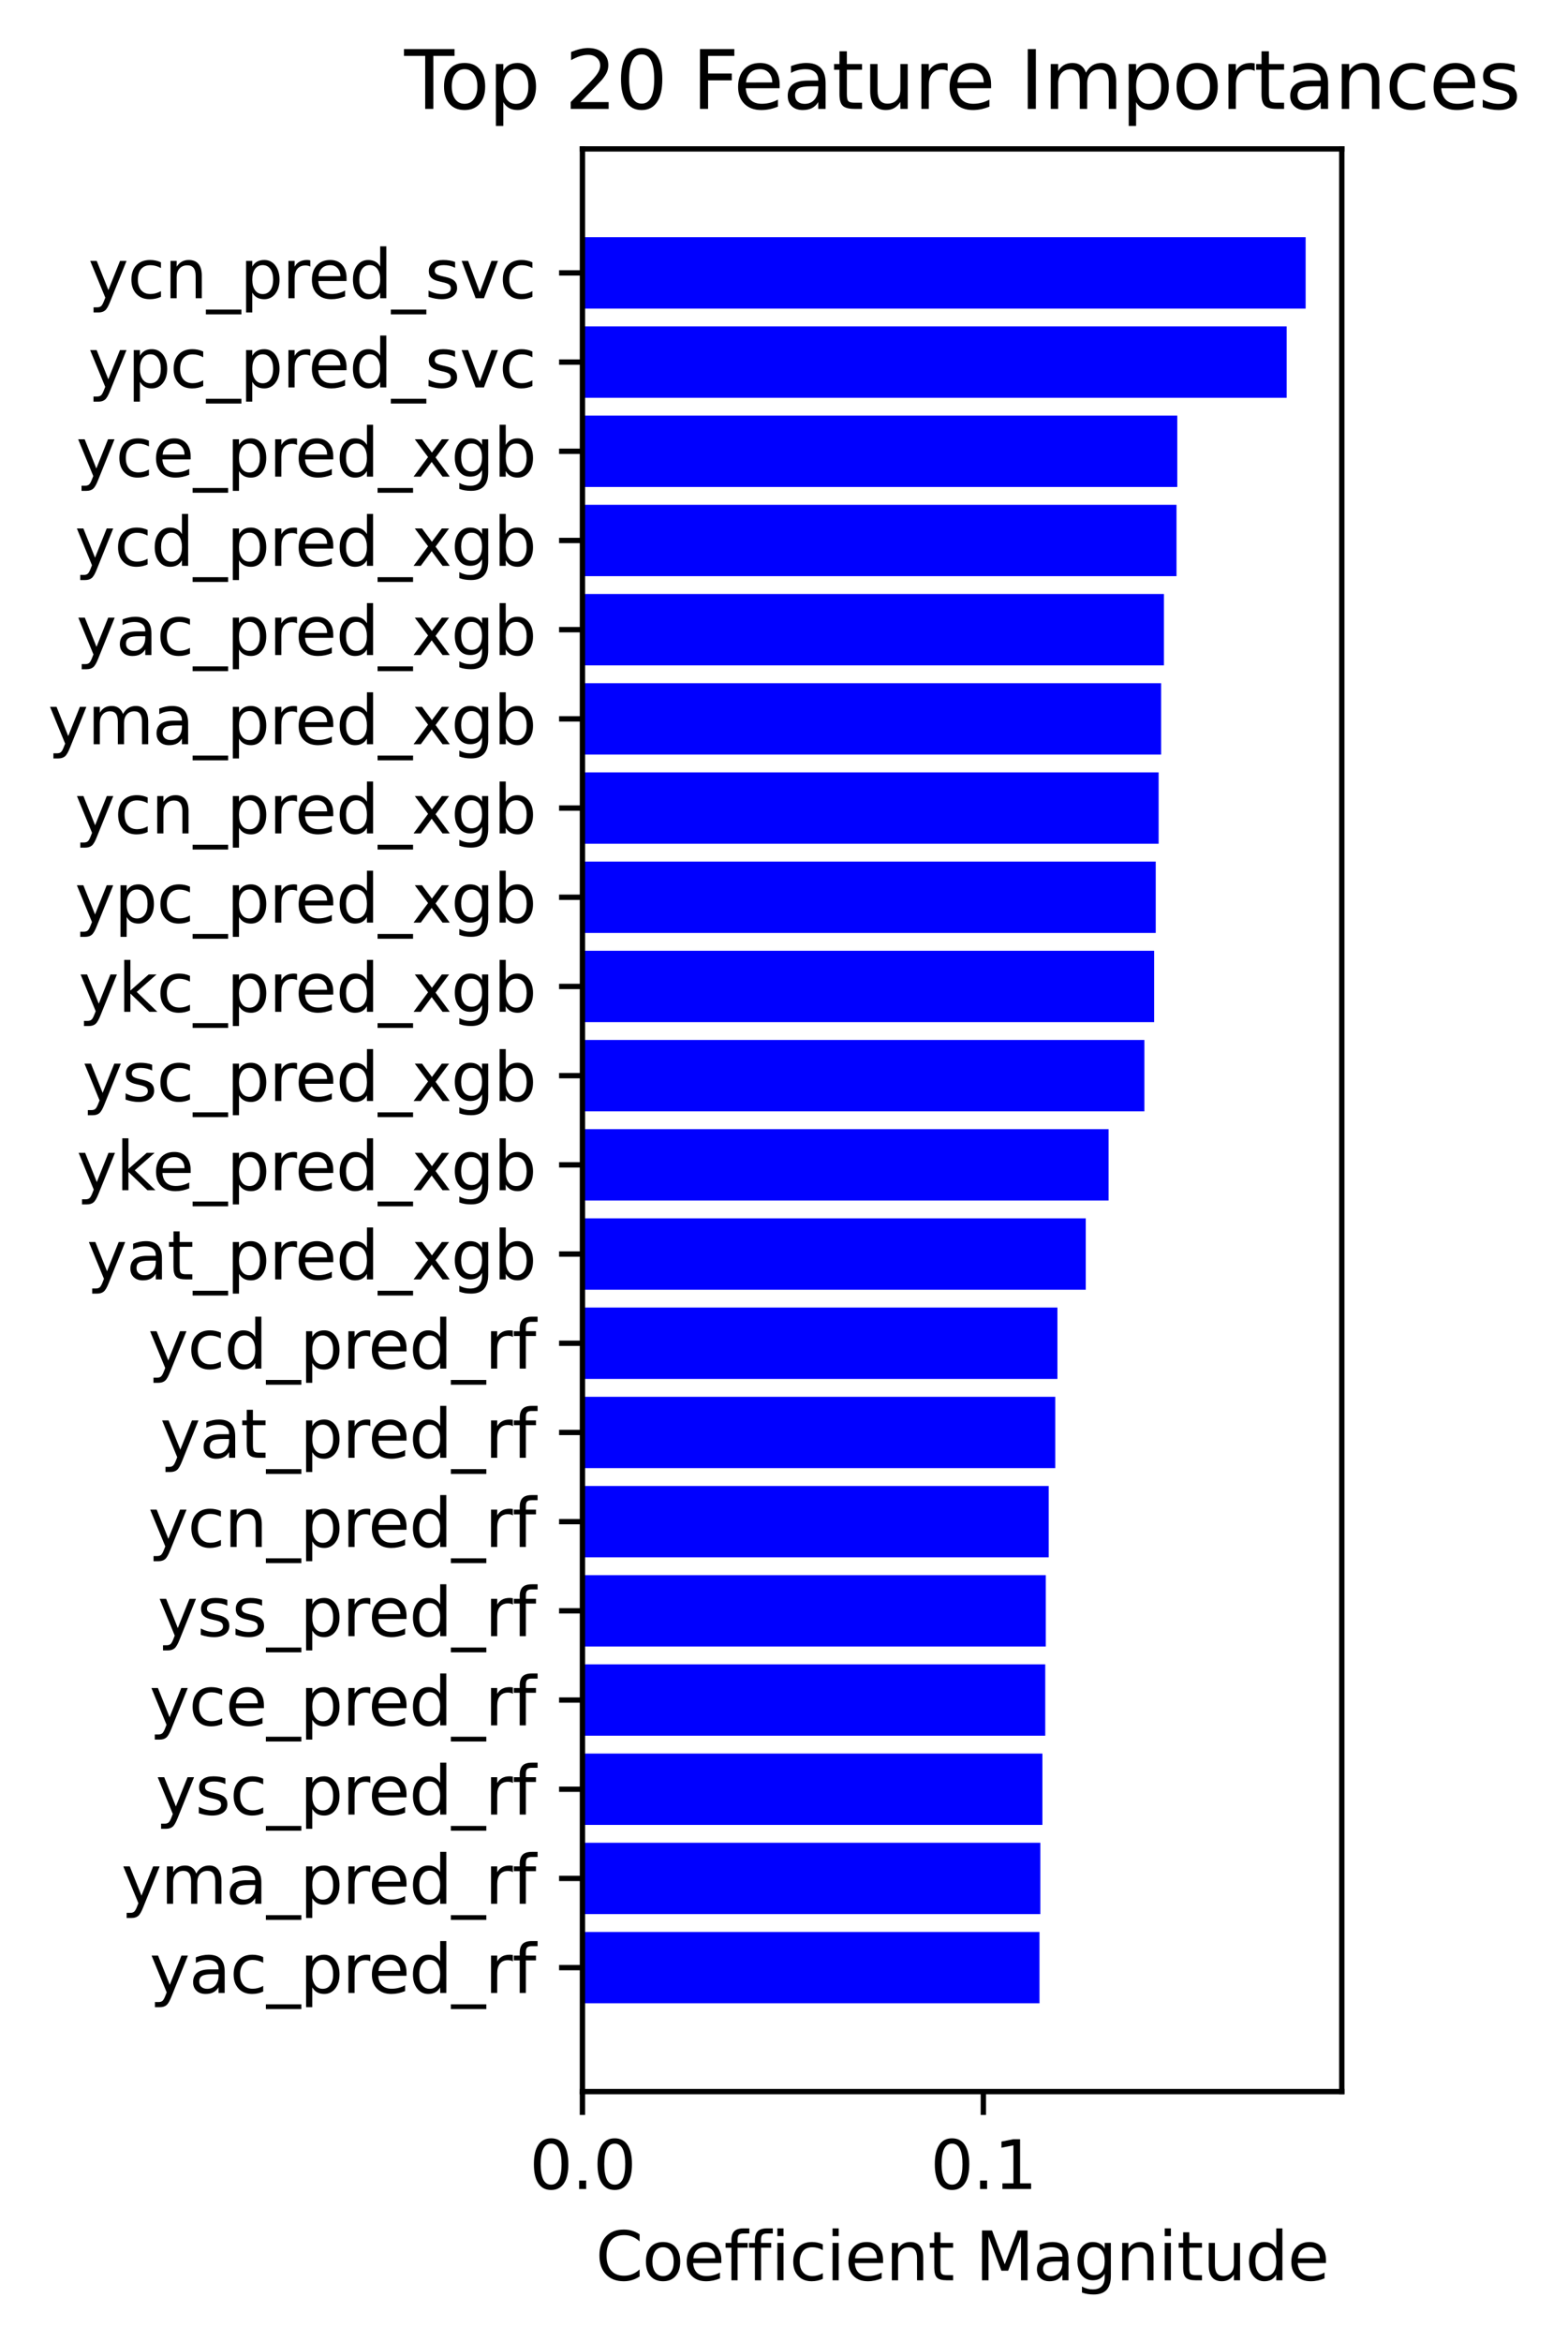 <?xml version="1.0" encoding="utf-8" standalone="no"?>
<!DOCTYPE svg PUBLIC "-//W3C//DTD SVG 1.1//EN"
  "http://www.w3.org/Graphics/SVG/1.1/DTD/svg11.dtd">
<svg xmlns:xlink="http://www.w3.org/1999/xlink" width="235.132pt" height="351.034pt" viewBox="0 0 235.132 351.034" xmlns="http://www.w3.org/2000/svg" version="1.1">
 <defs>
  <style type="text/css">*{stroke-linejoin: round; stroke-linecap: butt}</style>
 </defs>
 <g id="figure_1">
  <g id="patch_1">
   <path d="M 0 351.034 
L 235.132 351.034 
L 235.132 0 
L 0 0 
z
" style="fill: #ffffff"/>
  </g>
  <g id="axes_1">
   <g id="patch_2">
    <path d="M 87.339 313.478 
L 201.209 313.478 
L 201.209 22.318 
L 87.339 22.318 
z
" style="fill: #ffffff"/>
   </g>
   <g id="patch_3">
    <path d="M 87.339 35.553 
L 195.787 35.553 
L 195.787 46.247 
L 87.339 46.247 
z
" clip-path="url(#p508e7818ae)" style="fill: #0000ff"/>
   </g>
   <g id="patch_4">
    <path d="M 87.339 48.921 
L 192.946 48.921 
L 192.946 59.615 
L 87.339 59.615 
z
" clip-path="url(#p508e7818ae)" style="fill: #0000ff"/>
   </g>
   <g id="patch_5">
    <path d="M 87.339 62.289 
L 176.543 62.289 
L 176.543 72.984 
L 87.339 72.984 
z
" clip-path="url(#p508e7818ae)" style="fill: #0000ff"/>
   </g>
   <g id="patch_6">
    <path d="M 87.339 75.657 
L 176.423 75.657 
L 176.423 86.352 
L 87.339 86.352 
z
" clip-path="url(#p508e7818ae)" style="fill: #0000ff"/>
   </g>
   <g id="patch_7">
    <path d="M 87.339 89.026 
L 174.537 89.026 
L 174.537 99.72 
L 87.339 99.72 
z
" clip-path="url(#p508e7818ae)" style="fill: #0000ff"/>
   </g>
   <g id="patch_8">
    <path d="M 87.339 102.394 
L 174.12 102.394 
L 174.12 113.088 
L 87.339 113.088 
z
" clip-path="url(#p508e7818ae)" style="fill: #0000ff"/>
   </g>
   <g id="patch_9">
    <path d="M 87.339 115.762 
L 173.744 115.762 
L 173.744 126.457 
L 87.339 126.457 
z
" clip-path="url(#p508e7818ae)" style="fill: #0000ff"/>
   </g>
   <g id="patch_10">
    <path d="M 87.339 129.13 
L 173.309 129.13 
L 173.309 139.825 
L 87.339 139.825 
z
" clip-path="url(#p508e7818ae)" style="fill: #0000ff"/>
   </g>
   <g id="patch_11">
    <path d="M 87.339 142.498 
L 173.071 142.498 
L 173.071 153.193 
L 87.339 153.193 
z
" clip-path="url(#p508e7818ae)" style="fill: #0000ff"/>
   </g>
   <g id="patch_12">
    <path d="M 87.339 155.867 
L 171.609 155.867 
L 171.609 166.561 
L 87.339 166.561 
z
" clip-path="url(#p508e7818ae)" style="fill: #0000ff"/>
   </g>
   <g id="patch_13">
    <path d="M 87.339 169.235 
L 166.24 169.235 
L 166.24 179.93 
L 87.339 179.93 
z
" clip-path="url(#p508e7818ae)" style="fill: #0000ff"/>
   </g>
   <g id="patch_14">
    <path d="M 87.339 182.603 
L 162.816 182.603 
L 162.816 193.298 
L 87.339 193.298 
z
" clip-path="url(#p508e7818ae)" style="fill: #0000ff"/>
   </g>
   <g id="patch_15">
    <path d="M 87.339 195.971 
L 158.568 195.971 
L 158.568 206.666 
L 87.339 206.666 
z
" clip-path="url(#p508e7818ae)" style="fill: #0000ff"/>
   </g>
   <g id="patch_16">
    <path d="M 87.339 209.34 
L 158.244 209.34 
L 158.244 220.034 
L 87.339 220.034 
z
" clip-path="url(#p508e7818ae)" style="fill: #0000ff"/>
   </g>
   <g id="patch_17">
    <path d="M 87.339 222.708 
L 157.261 222.708 
L 157.261 233.402 
L 87.339 233.402 
z
" clip-path="url(#p508e7818ae)" style="fill: #0000ff"/>
   </g>
   <g id="patch_18">
    <path d="M 87.339 236.076 
L 156.823 236.076 
L 156.823 246.771 
L 87.339 246.771 
z
" clip-path="url(#p508e7818ae)" style="fill: #0000ff"/>
   </g>
   <g id="patch_19">
    <path d="M 87.339 249.444 
L 156.742 249.444 
L 156.742 260.139 
L 87.339 260.139 
z
" clip-path="url(#p508e7818ae)" style="fill: #0000ff"/>
   </g>
   <g id="patch_20">
    <path d="M 87.339 262.813 
L 156.315 262.813 
L 156.315 273.507 
L 87.339 273.507 
z
" clip-path="url(#p508e7818ae)" style="fill: #0000ff"/>
   </g>
   <g id="patch_21">
    <path d="M 87.339 276.181 
L 156.005 276.181 
L 156.005 286.875 
L 87.339 286.875 
z
" clip-path="url(#p508e7818ae)" style="fill: #0000ff"/>
   </g>
   <g id="patch_22">
    <path d="M 87.339 289.549 
L 155.88 289.549 
L 155.88 300.244 
L 87.339 300.244 
z
" clip-path="url(#p508e7818ae)" style="fill: #0000ff"/>
   </g>
   <g id="matplotlib.axis_1">
    <g id="xtick_1">
     <g id="line2d_1">
      <defs>
       <path id="madaf66a39c" d="M 0 0 
L 0 3.5 
" style="stroke: #000000; stroke-width: 0.8"/>
      </defs>
      <g>
       <use xlink:href="#madaf66a39c" x="87.339" y="313.478" style="stroke: #000000; stroke-width: 0.8"/>
      </g>
     </g>
     <g id="text_1">
      <!-- 0.0 -->
      <g transform="translate(79.388 328.077) scale(0.1 -0.1)">
       <defs>
        <path id="DejaVuSans-30" d="M 2034 4250 
Q 1547 4250 1301 3770 
Q 1056 3291 1056 2328 
Q 1056 1369 1301 889 
Q 1547 409 2034 409 
Q 2525 409 2770 889 
Q 3016 1369 3016 2328 
Q 3016 3291 2770 3770 
Q 2525 4250 2034 4250 
z
M 2034 4750 
Q 2819 4750 3233 4129 
Q 3647 3509 3647 2328 
Q 3647 1150 3233 529 
Q 2819 -91 2034 -91 
Q 1250 -91 836 529 
Q 422 1150 422 2328 
Q 422 3509 836 4129 
Q 1250 4750 2034 4750 
z
" transform="scale(0.016)"/>
        <path id="DejaVuSans-2e" d="M 684 794 
L 1344 794 
L 1344 0 
L 684 0 
L 684 794 
z
" transform="scale(0.016)"/>
       </defs>
       <use xlink:href="#DejaVuSans-30"/>
       <use xlink:href="#DejaVuSans-2e" x="63.623"/>
       <use xlink:href="#DejaVuSans-30" x="95.41"/>
      </g>
     </g>
    </g>
    <g id="xtick_2">
     <g id="line2d_2">
      <g>
       <use xlink:href="#madaf66a39c" x="147.46" y="313.478" style="stroke: #000000; stroke-width: 0.8"/>
      </g>
     </g>
     <g id="text_2">
      <!-- 0.1 -->
      <g transform="translate(139.508 328.077) scale(0.1 -0.1)">
       <defs>
        <path id="DejaVuSans-31" d="M 794 531 
L 1825 531 
L 1825 4091 
L 703 3866 
L 703 4441 
L 1819 4666 
L 2450 4666 
L 2450 531 
L 3481 531 
L 3481 0 
L 794 0 
L 794 531 
z
" transform="scale(0.016)"/>
       </defs>
       <use xlink:href="#DejaVuSans-30"/>
       <use xlink:href="#DejaVuSans-2e" x="63.623"/>
       <use xlink:href="#DejaVuSans-31" x="95.41"/>
      </g>
     </g>
    </g>
    <g id="text_3">
     <!-- Coefficient Magnitude -->
     <g transform="translate(89.315 341.755) scale(0.1 -0.1)">
      <defs>
       <path id="DejaVuSans-43" d="M 4122 4306 
L 4122 3641 
Q 3803 3938 3442 4084 
Q 3081 4231 2675 4231 
Q 1875 4231 1450 3742 
Q 1025 3253 1025 2328 
Q 1025 1406 1450 917 
Q 1875 428 2675 428 
Q 3081 428 3442 575 
Q 3803 722 4122 1019 
L 4122 359 
Q 3791 134 3420 21 
Q 3050 -91 2638 -91 
Q 1578 -91 968 557 
Q 359 1206 359 2328 
Q 359 3453 968 4101 
Q 1578 4750 2638 4750 
Q 3056 4750 3426 4639 
Q 3797 4528 4122 4306 
z
" transform="scale(0.016)"/>
       <path id="DejaVuSans-6f" d="M 1959 3097 
Q 1497 3097 1228 2736 
Q 959 2375 959 1747 
Q 959 1119 1226 758 
Q 1494 397 1959 397 
Q 2419 397 2687 759 
Q 2956 1122 2956 1747 
Q 2956 2369 2687 2733 
Q 2419 3097 1959 3097 
z
M 1959 3584 
Q 2709 3584 3137 3096 
Q 3566 2609 3566 1747 
Q 3566 888 3137 398 
Q 2709 -91 1959 -91 
Q 1206 -91 779 398 
Q 353 888 353 1747 
Q 353 2609 779 3096 
Q 1206 3584 1959 3584 
z
" transform="scale(0.016)"/>
       <path id="DejaVuSans-65" d="M 3597 1894 
L 3597 1613 
L 953 1613 
Q 991 1019 1311 708 
Q 1631 397 2203 397 
Q 2534 397 2845 478 
Q 3156 559 3463 722 
L 3463 178 
Q 3153 47 2828 -22 
Q 2503 -91 2169 -91 
Q 1331 -91 842 396 
Q 353 884 353 1716 
Q 353 2575 817 3079 
Q 1281 3584 2069 3584 
Q 2775 3584 3186 3129 
Q 3597 2675 3597 1894 
z
M 3022 2063 
Q 3016 2534 2758 2815 
Q 2500 3097 2075 3097 
Q 1594 3097 1305 2825 
Q 1016 2553 972 2059 
L 3022 2063 
z
" transform="scale(0.016)"/>
       <path id="DejaVuSans-66" d="M 2375 4863 
L 2375 4384 
L 1825 4384 
Q 1516 4384 1395 4259 
Q 1275 4134 1275 3809 
L 1275 3500 
L 2222 3500 
L 2222 3053 
L 1275 3053 
L 1275 0 
L 697 0 
L 697 3053 
L 147 3053 
L 147 3500 
L 697 3500 
L 697 3744 
Q 697 4328 969 4595 
Q 1241 4863 1831 4863 
L 2375 4863 
z
" transform="scale(0.016)"/>
       <path id="DejaVuSans-69" d="M 603 3500 
L 1178 3500 
L 1178 0 
L 603 0 
L 603 3500 
z
M 603 4863 
L 1178 4863 
L 1178 4134 
L 603 4134 
L 603 4863 
z
" transform="scale(0.016)"/>
       <path id="DejaVuSans-63" d="M 3122 3366 
L 3122 2828 
Q 2878 2963 2633 3030 
Q 2388 3097 2138 3097 
Q 1578 3097 1268 2742 
Q 959 2388 959 1747 
Q 959 1106 1268 751 
Q 1578 397 2138 397 
Q 2388 397 2633 464 
Q 2878 531 3122 666 
L 3122 134 
Q 2881 22 2623 -34 
Q 2366 -91 2075 -91 
Q 1284 -91 818 406 
Q 353 903 353 1747 
Q 353 2603 823 3093 
Q 1294 3584 2113 3584 
Q 2378 3584 2631 3529 
Q 2884 3475 3122 3366 
z
" transform="scale(0.016)"/>
       <path id="DejaVuSans-6e" d="M 3513 2113 
L 3513 0 
L 2938 0 
L 2938 2094 
Q 2938 2591 2744 2837 
Q 2550 3084 2163 3084 
Q 1697 3084 1428 2787 
Q 1159 2491 1159 1978 
L 1159 0 
L 581 0 
L 581 3500 
L 1159 3500 
L 1159 2956 
Q 1366 3272 1645 3428 
Q 1925 3584 2291 3584 
Q 2894 3584 3203 3211 
Q 3513 2838 3513 2113 
z
" transform="scale(0.016)"/>
       <path id="DejaVuSans-74" d="M 1172 4494 
L 1172 3500 
L 2356 3500 
L 2356 3053 
L 1172 3053 
L 1172 1153 
Q 1172 725 1289 603 
Q 1406 481 1766 481 
L 2356 481 
L 2356 0 
L 1766 0 
Q 1100 0 847 248 
Q 594 497 594 1153 
L 594 3053 
L 172 3053 
L 172 3500 
L 594 3500 
L 594 4494 
L 1172 4494 
z
" transform="scale(0.016)"/>
       <path id="DejaVuSans-20" transform="scale(0.016)"/>
       <path id="DejaVuSans-4d" d="M 628 4666 
L 1569 4666 
L 2759 1491 
L 3956 4666 
L 4897 4666 
L 4897 0 
L 4281 0 
L 4281 4097 
L 3078 897 
L 2444 897 
L 1241 4097 
L 1241 0 
L 628 0 
L 628 4666 
z
" transform="scale(0.016)"/>
       <path id="DejaVuSans-61" d="M 2194 1759 
Q 1497 1759 1228 1600 
Q 959 1441 959 1056 
Q 959 750 1161 570 
Q 1363 391 1709 391 
Q 2188 391 2477 730 
Q 2766 1069 2766 1631 
L 2766 1759 
L 2194 1759 
z
M 3341 1997 
L 3341 0 
L 2766 0 
L 2766 531 
Q 2569 213 2275 61 
Q 1981 -91 1556 -91 
Q 1019 -91 701 211 
Q 384 513 384 1019 
Q 384 1609 779 1909 
Q 1175 2209 1959 2209 
L 2766 2209 
L 2766 2266 
Q 2766 2663 2505 2880 
Q 2244 3097 1772 3097 
Q 1472 3097 1187 3025 
Q 903 2953 641 2809 
L 641 3341 
Q 956 3463 1253 3523 
Q 1550 3584 1831 3584 
Q 2591 3584 2966 3190 
Q 3341 2797 3341 1997 
z
" transform="scale(0.016)"/>
       <path id="DejaVuSans-67" d="M 2906 1791 
Q 2906 2416 2648 2759 
Q 2391 3103 1925 3103 
Q 1463 3103 1205 2759 
Q 947 2416 947 1791 
Q 947 1169 1205 825 
Q 1463 481 1925 481 
Q 2391 481 2648 825 
Q 2906 1169 2906 1791 
z
M 3481 434 
Q 3481 -459 3084 -895 
Q 2688 -1331 1869 -1331 
Q 1566 -1331 1297 -1286 
Q 1028 -1241 775 -1147 
L 775 -588 
Q 1028 -725 1275 -790 
Q 1522 -856 1778 -856 
Q 2344 -856 2625 -561 
Q 2906 -266 2906 331 
L 2906 616 
Q 2728 306 2450 153 
Q 2172 0 1784 0 
Q 1141 0 747 490 
Q 353 981 353 1791 
Q 353 2603 747 3093 
Q 1141 3584 1784 3584 
Q 2172 3584 2450 3431 
Q 2728 3278 2906 2969 
L 2906 3500 
L 3481 3500 
L 3481 434 
z
" transform="scale(0.016)"/>
       <path id="DejaVuSans-75" d="M 544 1381 
L 544 3500 
L 1119 3500 
L 1119 1403 
Q 1119 906 1312 657 
Q 1506 409 1894 409 
Q 2359 409 2629 706 
Q 2900 1003 2900 1516 
L 2900 3500 
L 3475 3500 
L 3475 0 
L 2900 0 
L 2900 538 
Q 2691 219 2414 64 
Q 2138 -91 1772 -91 
Q 1169 -91 856 284 
Q 544 659 544 1381 
z
M 1991 3584 
L 1991 3584 
z
" transform="scale(0.016)"/>
       <path id="DejaVuSans-64" d="M 2906 2969 
L 2906 4863 
L 3481 4863 
L 3481 0 
L 2906 0 
L 2906 525 
Q 2725 213 2448 61 
Q 2172 -91 1784 -91 
Q 1150 -91 751 415 
Q 353 922 353 1747 
Q 353 2572 751 3078 
Q 1150 3584 1784 3584 
Q 2172 3584 2448 3432 
Q 2725 3281 2906 2969 
z
M 947 1747 
Q 947 1113 1208 752 
Q 1469 391 1925 391 
Q 2381 391 2643 752 
Q 2906 1113 2906 1747 
Q 2906 2381 2643 2742 
Q 2381 3103 1925 3103 
Q 1469 3103 1208 2742 
Q 947 2381 947 1747 
z
" transform="scale(0.016)"/>
      </defs>
      <use xlink:href="#DejaVuSans-43"/>
      <use xlink:href="#DejaVuSans-6f" x="69.824"/>
      <use xlink:href="#DejaVuSans-65" x="131.006"/>
      <use xlink:href="#DejaVuSans-66" x="192.529"/>
      <use xlink:href="#DejaVuSans-66" x="227.734"/>
      <use xlink:href="#DejaVuSans-69" x="262.939"/>
      <use xlink:href="#DejaVuSans-63" x="290.723"/>
      <use xlink:href="#DejaVuSans-69" x="345.703"/>
      <use xlink:href="#DejaVuSans-65" x="373.486"/>
      <use xlink:href="#DejaVuSans-6e" x="435.01"/>
      <use xlink:href="#DejaVuSans-74" x="498.389"/>
      <use xlink:href="#DejaVuSans-20" x="537.598"/>
      <use xlink:href="#DejaVuSans-4d" x="569.385"/>
      <use xlink:href="#DejaVuSans-61" x="655.664"/>
      <use xlink:href="#DejaVuSans-67" x="716.943"/>
      <use xlink:href="#DejaVuSans-6e" x="780.42"/>
      <use xlink:href="#DejaVuSans-69" x="843.799"/>
      <use xlink:href="#DejaVuSans-74" x="871.582"/>
      <use xlink:href="#DejaVuSans-75" x="910.791"/>
      <use xlink:href="#DejaVuSans-64" x="974.17"/>
      <use xlink:href="#DejaVuSans-65" x="1037.646"/>
     </g>
    </g>
   </g>
   <g id="matplotlib.axis_2">
    <g id="ytick_1">
     <g id="line2d_3">
      <defs>
       <path id="mdcd14a9258" d="M 0 0 
L -3.5 0 
" style="stroke: #000000; stroke-width: 0.8"/>
      </defs>
      <g>
       <use xlink:href="#mdcd14a9258" x="87.339" y="40.9" style="stroke: #000000; stroke-width: 0.8"/>
      </g>
     </g>
     <g id="text_4">
      <!-- ycn_pred_svc -->
      <g transform="translate(13.222 44.699) scale(0.1 -0.1)">
       <defs>
        <path id="DejaVuSans-79" d="M 2059 -325 
Q 1816 -950 1584 -1140 
Q 1353 -1331 966 -1331 
L 506 -1331 
L 506 -850 
L 844 -850 
Q 1081 -850 1212 -737 
Q 1344 -625 1503 -206 
L 1606 56 
L 191 3500 
L 800 3500 
L 1894 763 
L 2988 3500 
L 3597 3500 
L 2059 -325 
z
" transform="scale(0.016)"/>
        <path id="DejaVuSans-5f" d="M 3263 -1063 
L 3263 -1509 
L -63 -1509 
L -63 -1063 
L 3263 -1063 
z
" transform="scale(0.016)"/>
        <path id="DejaVuSans-70" d="M 1159 525 
L 1159 -1331 
L 581 -1331 
L 581 3500 
L 1159 3500 
L 1159 2969 
Q 1341 3281 1617 3432 
Q 1894 3584 2278 3584 
Q 2916 3584 3314 3078 
Q 3713 2572 3713 1747 
Q 3713 922 3314 415 
Q 2916 -91 2278 -91 
Q 1894 -91 1617 61 
Q 1341 213 1159 525 
z
M 3116 1747 
Q 3116 2381 2855 2742 
Q 2594 3103 2138 3103 
Q 1681 3103 1420 2742 
Q 1159 2381 1159 1747 
Q 1159 1113 1420 752 
Q 1681 391 2138 391 
Q 2594 391 2855 752 
Q 3116 1113 3116 1747 
z
" transform="scale(0.016)"/>
        <path id="DejaVuSans-72" d="M 2631 2963 
Q 2534 3019 2420 3045 
Q 2306 3072 2169 3072 
Q 1681 3072 1420 2755 
Q 1159 2438 1159 1844 
L 1159 0 
L 581 0 
L 581 3500 
L 1159 3500 
L 1159 2956 
Q 1341 3275 1631 3429 
Q 1922 3584 2338 3584 
Q 2397 3584 2469 3576 
Q 2541 3569 2628 3553 
L 2631 2963 
z
" transform="scale(0.016)"/>
        <path id="DejaVuSans-73" d="M 2834 3397 
L 2834 2853 
Q 2591 2978 2328 3040 
Q 2066 3103 1784 3103 
Q 1356 3103 1142 2972 
Q 928 2841 928 2578 
Q 928 2378 1081 2264 
Q 1234 2150 1697 2047 
L 1894 2003 
Q 2506 1872 2764 1633 
Q 3022 1394 3022 966 
Q 3022 478 2636 193 
Q 2250 -91 1575 -91 
Q 1294 -91 989 -36 
Q 684 19 347 128 
L 347 722 
Q 666 556 975 473 
Q 1284 391 1588 391 
Q 1994 391 2212 530 
Q 2431 669 2431 922 
Q 2431 1156 2273 1281 
Q 2116 1406 1581 1522 
L 1381 1569 
Q 847 1681 609 1914 
Q 372 2147 372 2553 
Q 372 3047 722 3315 
Q 1072 3584 1716 3584 
Q 2034 3584 2315 3537 
Q 2597 3491 2834 3397 
z
" transform="scale(0.016)"/>
        <path id="DejaVuSans-76" d="M 191 3500 
L 800 3500 
L 1894 563 
L 2988 3500 
L 3597 3500 
L 2284 0 
L 1503 0 
L 191 3500 
z
" transform="scale(0.016)"/>
       </defs>
       <use xlink:href="#DejaVuSans-79"/>
       <use xlink:href="#DejaVuSans-63" x="59.18"/>
       <use xlink:href="#DejaVuSans-6e" x="114.16"/>
       <use xlink:href="#DejaVuSans-5f" x="177.539"/>
       <use xlink:href="#DejaVuSans-70" x="227.539"/>
       <use xlink:href="#DejaVuSans-72" x="291.016"/>
       <use xlink:href="#DejaVuSans-65" x="329.879"/>
       <use xlink:href="#DejaVuSans-64" x="391.402"/>
       <use xlink:href="#DejaVuSans-5f" x="454.879"/>
       <use xlink:href="#DejaVuSans-73" x="504.879"/>
       <use xlink:href="#DejaVuSans-76" x="556.979"/>
       <use xlink:href="#DejaVuSans-63" x="616.158"/>
      </g>
     </g>
    </g>
    <g id="ytick_2">
     <g id="line2d_4">
      <g>
       <use xlink:href="#mdcd14a9258" x="87.339" y="54.268" style="stroke: #000000; stroke-width: 0.8"/>
      </g>
     </g>
     <g id="text_5">
      <!-- ypc_pred_svc -->
      <g transform="translate(13.211 58.067) scale(0.1 -0.1)">
       <use xlink:href="#DejaVuSans-79"/>
       <use xlink:href="#DejaVuSans-70" x="59.18"/>
       <use xlink:href="#DejaVuSans-63" x="122.656"/>
       <use xlink:href="#DejaVuSans-5f" x="177.637"/>
       <use xlink:href="#DejaVuSans-70" x="227.637"/>
       <use xlink:href="#DejaVuSans-72" x="291.113"/>
       <use xlink:href="#DejaVuSans-65" x="329.977"/>
       <use xlink:href="#DejaVuSans-64" x="391.5"/>
       <use xlink:href="#DejaVuSans-5f" x="454.977"/>
       <use xlink:href="#DejaVuSans-73" x="504.977"/>
       <use xlink:href="#DejaVuSans-76" x="557.076"/>
       <use xlink:href="#DejaVuSans-63" x="616.256"/>
      </g>
     </g>
    </g>
    <g id="ytick_3">
     <g id="line2d_5">
      <g>
       <use xlink:href="#mdcd14a9258" x="87.339" y="67.636" style="stroke: #000000; stroke-width: 0.8"/>
      </g>
     </g>
     <g id="text_6">
      <!-- yce_pred_xgb -->
      <g transform="translate(11.417 71.436) scale(0.1 -0.1)">
       <defs>
        <path id="DejaVuSans-78" d="M 3513 3500 
L 2247 1797 
L 3578 0 
L 2900 0 
L 1881 1375 
L 863 0 
L 184 0 
L 1544 1831 
L 300 3500 
L 978 3500 
L 1906 2253 
L 2834 3500 
L 3513 3500 
z
" transform="scale(0.016)"/>
        <path id="DejaVuSans-62" d="M 3116 1747 
Q 3116 2381 2855 2742 
Q 2594 3103 2138 3103 
Q 1681 3103 1420 2742 
Q 1159 2381 1159 1747 
Q 1159 1113 1420 752 
Q 1681 391 2138 391 
Q 2594 391 2855 752 
Q 3116 1113 3116 1747 
z
M 1159 2969 
Q 1341 3281 1617 3432 
Q 1894 3584 2278 3584 
Q 2916 3584 3314 3078 
Q 3713 2572 3713 1747 
Q 3713 922 3314 415 
Q 2916 -91 2278 -91 
Q 1894 -91 1617 61 
Q 1341 213 1159 525 
L 1159 0 
L 581 0 
L 581 4863 
L 1159 4863 
L 1159 2969 
z
" transform="scale(0.016)"/>
       </defs>
       <use xlink:href="#DejaVuSans-79"/>
       <use xlink:href="#DejaVuSans-63" x="59.18"/>
       <use xlink:href="#DejaVuSans-65" x="114.16"/>
       <use xlink:href="#DejaVuSans-5f" x="175.684"/>
       <use xlink:href="#DejaVuSans-70" x="225.684"/>
       <use xlink:href="#DejaVuSans-72" x="289.16"/>
       <use xlink:href="#DejaVuSans-65" x="328.023"/>
       <use xlink:href="#DejaVuSans-64" x="389.547"/>
       <use xlink:href="#DejaVuSans-5f" x="453.023"/>
       <use xlink:href="#DejaVuSans-78" x="503.023"/>
       <use xlink:href="#DejaVuSans-67" x="562.203"/>
       <use xlink:href="#DejaVuSans-62" x="625.68"/>
      </g>
     </g>
    </g>
    <g id="ytick_4">
     <g id="line2d_6">
      <g>
       <use xlink:href="#mdcd14a9258" x="87.339" y="81.005" style="stroke: #000000; stroke-width: 0.8"/>
      </g>
     </g>
     <g id="text_7">
      <!-- ycd_pred_xgb -->
      <g transform="translate(11.222 84.804) scale(0.1 -0.1)">
       <use xlink:href="#DejaVuSans-79"/>
       <use xlink:href="#DejaVuSans-63" x="59.18"/>
       <use xlink:href="#DejaVuSans-64" x="114.16"/>
       <use xlink:href="#DejaVuSans-5f" x="177.637"/>
       <use xlink:href="#DejaVuSans-70" x="227.637"/>
       <use xlink:href="#DejaVuSans-72" x="291.113"/>
       <use xlink:href="#DejaVuSans-65" x="329.977"/>
       <use xlink:href="#DejaVuSans-64" x="391.5"/>
       <use xlink:href="#DejaVuSans-5f" x="454.977"/>
       <use xlink:href="#DejaVuSans-78" x="504.977"/>
       <use xlink:href="#DejaVuSans-67" x="564.156"/>
       <use xlink:href="#DejaVuSans-62" x="627.633"/>
      </g>
     </g>
    </g>
    <g id="ytick_5">
     <g id="line2d_7">
      <g>
       <use xlink:href="#mdcd14a9258" x="87.339" y="94.373" style="stroke: #000000; stroke-width: 0.8"/>
      </g>
     </g>
     <g id="text_8">
      <!-- yac_pred_xgb -->
      <g transform="translate(11.442 98.172) scale(0.1 -0.1)">
       <use xlink:href="#DejaVuSans-79"/>
       <use xlink:href="#DejaVuSans-61" x="59.18"/>
       <use xlink:href="#DejaVuSans-63" x="120.459"/>
       <use xlink:href="#DejaVuSans-5f" x="175.439"/>
       <use xlink:href="#DejaVuSans-70" x="225.439"/>
       <use xlink:href="#DejaVuSans-72" x="288.916"/>
       <use xlink:href="#DejaVuSans-65" x="327.779"/>
       <use xlink:href="#DejaVuSans-64" x="389.303"/>
       <use xlink:href="#DejaVuSans-5f" x="452.779"/>
       <use xlink:href="#DejaVuSans-78" x="502.779"/>
       <use xlink:href="#DejaVuSans-67" x="561.959"/>
       <use xlink:href="#DejaVuSans-62" x="625.436"/>
      </g>
     </g>
    </g>
    <g id="ytick_6">
     <g id="line2d_8">
      <g>
       <use xlink:href="#mdcd14a9258" x="87.339" y="107.741" style="stroke: #000000; stroke-width: 0.8"/>
      </g>
     </g>
     <g id="text_9">
      <!-- yma_pred_xgb -->
      <g transform="translate(7.2 111.54) scale(0.1 -0.1)">
       <defs>
        <path id="DejaVuSans-6d" d="M 3328 2828 
Q 3544 3216 3844 3400 
Q 4144 3584 4550 3584 
Q 5097 3584 5394 3201 
Q 5691 2819 5691 2113 
L 5691 0 
L 5113 0 
L 5113 2094 
Q 5113 2597 4934 2840 
Q 4756 3084 4391 3084 
Q 3944 3084 3684 2787 
Q 3425 2491 3425 1978 
L 3425 0 
L 2847 0 
L 2847 2094 
Q 2847 2600 2669 2842 
Q 2491 3084 2119 3084 
Q 1678 3084 1418 2786 
Q 1159 2488 1159 1978 
L 1159 0 
L 581 0 
L 581 3500 
L 1159 3500 
L 1159 2956 
Q 1356 3278 1631 3431 
Q 1906 3584 2284 3584 
Q 2666 3584 2933 3390 
Q 3200 3197 3328 2828 
z
" transform="scale(0.016)"/>
       </defs>
       <use xlink:href="#DejaVuSans-79"/>
       <use xlink:href="#DejaVuSans-6d" x="59.18"/>
       <use xlink:href="#DejaVuSans-61" x="156.592"/>
       <use xlink:href="#DejaVuSans-5f" x="217.871"/>
       <use xlink:href="#DejaVuSans-70" x="267.871"/>
       <use xlink:href="#DejaVuSans-72" x="331.348"/>
       <use xlink:href="#DejaVuSans-65" x="370.211"/>
       <use xlink:href="#DejaVuSans-64" x="431.734"/>
       <use xlink:href="#DejaVuSans-5f" x="495.211"/>
       <use xlink:href="#DejaVuSans-78" x="545.211"/>
       <use xlink:href="#DejaVuSans-67" x="604.391"/>
       <use xlink:href="#DejaVuSans-62" x="667.867"/>
      </g>
     </g>
    </g>
    <g id="ytick_7">
     <g id="line2d_9">
      <g>
       <use xlink:href="#mdcd14a9258" x="87.339" y="121.109" style="stroke: #000000; stroke-width: 0.8"/>
      </g>
     </g>
     <g id="text_10">
      <!-- ycn_pred_xgb -->
      <g transform="translate(11.233 124.909) scale(0.1 -0.1)">
       <use xlink:href="#DejaVuSans-79"/>
       <use xlink:href="#DejaVuSans-63" x="59.18"/>
       <use xlink:href="#DejaVuSans-6e" x="114.16"/>
       <use xlink:href="#DejaVuSans-5f" x="177.539"/>
       <use xlink:href="#DejaVuSans-70" x="227.539"/>
       <use xlink:href="#DejaVuSans-72" x="291.016"/>
       <use xlink:href="#DejaVuSans-65" x="329.879"/>
       <use xlink:href="#DejaVuSans-64" x="391.402"/>
       <use xlink:href="#DejaVuSans-5f" x="454.879"/>
       <use xlink:href="#DejaVuSans-78" x="504.879"/>
       <use xlink:href="#DejaVuSans-67" x="564.059"/>
       <use xlink:href="#DejaVuSans-62" x="627.535"/>
      </g>
     </g>
    </g>
    <g id="ytick_8">
     <g id="line2d_10">
      <g>
       <use xlink:href="#mdcd14a9258" x="87.339" y="134.478" style="stroke: #000000; stroke-width: 0.8"/>
      </g>
     </g>
     <g id="text_11">
      <!-- ypc_pred_xgb -->
      <g transform="translate(11.222 138.277) scale(0.1 -0.1)">
       <use xlink:href="#DejaVuSans-79"/>
       <use xlink:href="#DejaVuSans-70" x="59.18"/>
       <use xlink:href="#DejaVuSans-63" x="122.656"/>
       <use xlink:href="#DejaVuSans-5f" x="177.637"/>
       <use xlink:href="#DejaVuSans-70" x="227.637"/>
       <use xlink:href="#DejaVuSans-72" x="291.113"/>
       <use xlink:href="#DejaVuSans-65" x="329.977"/>
       <use xlink:href="#DejaVuSans-64" x="391.5"/>
       <use xlink:href="#DejaVuSans-5f" x="454.977"/>
       <use xlink:href="#DejaVuSans-78" x="504.977"/>
       <use xlink:href="#DejaVuSans-67" x="564.156"/>
       <use xlink:href="#DejaVuSans-62" x="627.633"/>
      </g>
     </g>
    </g>
    <g id="ytick_9">
     <g id="line2d_11">
      <g>
       <use xlink:href="#mdcd14a9258" x="87.339" y="147.846" style="stroke: #000000; stroke-width: 0.8"/>
      </g>
     </g>
     <g id="text_12">
      <!-- ykc_pred_xgb -->
      <g transform="translate(11.78 151.645) scale(0.1 -0.1)">
       <defs>
        <path id="DejaVuSans-6b" d="M 581 4863 
L 1159 4863 
L 1159 1991 
L 2875 3500 
L 3609 3500 
L 1753 1863 
L 3688 0 
L 2938 0 
L 1159 1709 
L 1159 0 
L 581 0 
L 581 4863 
z
" transform="scale(0.016)"/>
       </defs>
       <use xlink:href="#DejaVuSans-79"/>
       <use xlink:href="#DejaVuSans-6b" x="59.18"/>
       <use xlink:href="#DejaVuSans-63" x="117.09"/>
       <use xlink:href="#DejaVuSans-5f" x="172.07"/>
       <use xlink:href="#DejaVuSans-70" x="222.07"/>
       <use xlink:href="#DejaVuSans-72" x="285.547"/>
       <use xlink:href="#DejaVuSans-65" x="324.41"/>
       <use xlink:href="#DejaVuSans-64" x="385.934"/>
       <use xlink:href="#DejaVuSans-5f" x="449.41"/>
       <use xlink:href="#DejaVuSans-78" x="499.41"/>
       <use xlink:href="#DejaVuSans-67" x="558.59"/>
       <use xlink:href="#DejaVuSans-62" x="622.066"/>
      </g>
     </g>
    </g>
    <g id="ytick_10">
     <g id="line2d_12">
      <g>
       <use xlink:href="#mdcd14a9258" x="87.339" y="161.214" style="stroke: #000000; stroke-width: 0.8"/>
      </g>
     </g>
     <g id="text_13">
      <!-- ysc_pred_xgb -->
      <g transform="translate(12.361 165.013) scale(0.1 -0.1)">
       <use xlink:href="#DejaVuSans-79"/>
       <use xlink:href="#DejaVuSans-73" x="59.18"/>
       <use xlink:href="#DejaVuSans-63" x="111.279"/>
       <use xlink:href="#DejaVuSans-5f" x="166.26"/>
       <use xlink:href="#DejaVuSans-70" x="216.26"/>
       <use xlink:href="#DejaVuSans-72" x="279.736"/>
       <use xlink:href="#DejaVuSans-65" x="318.6"/>
       <use xlink:href="#DejaVuSans-64" x="380.123"/>
       <use xlink:href="#DejaVuSans-5f" x="443.6"/>
       <use xlink:href="#DejaVuSans-78" x="493.6"/>
       <use xlink:href="#DejaVuSans-67" x="552.779"/>
       <use xlink:href="#DejaVuSans-62" x="616.256"/>
      </g>
     </g>
    </g>
    <g id="ytick_11">
     <g id="line2d_13">
      <g>
       <use xlink:href="#mdcd14a9258" x="87.339" y="174.582" style="stroke: #000000; stroke-width: 0.8"/>
      </g>
     </g>
     <g id="text_14">
      <!-- yke_pred_xgb -->
      <g transform="translate(11.488 178.381) scale(0.1 -0.1)">
       <use xlink:href="#DejaVuSans-79"/>
       <use xlink:href="#DejaVuSans-6b" x="59.18"/>
       <use xlink:href="#DejaVuSans-65" x="113.465"/>
       <use xlink:href="#DejaVuSans-5f" x="174.988"/>
       <use xlink:href="#DejaVuSans-70" x="224.988"/>
       <use xlink:href="#DejaVuSans-72" x="288.465"/>
       <use xlink:href="#DejaVuSans-65" x="327.328"/>
       <use xlink:href="#DejaVuSans-64" x="388.852"/>
       <use xlink:href="#DejaVuSans-5f" x="452.328"/>
       <use xlink:href="#DejaVuSans-78" x="502.328"/>
       <use xlink:href="#DejaVuSans-67" x="561.508"/>
       <use xlink:href="#DejaVuSans-62" x="624.984"/>
      </g>
     </g>
    </g>
    <g id="ytick_12">
     <g id="line2d_14">
      <g>
       <use xlink:href="#mdcd14a9258" x="87.339" y="187.95" style="stroke: #000000; stroke-width: 0.8"/>
      </g>
     </g>
     <g id="text_15">
      <!-- yat_pred_xgb -->
      <g transform="translate(13.02 191.75) scale(0.1 -0.1)">
       <use xlink:href="#DejaVuSans-79"/>
       <use xlink:href="#DejaVuSans-61" x="59.18"/>
       <use xlink:href="#DejaVuSans-74" x="120.459"/>
       <use xlink:href="#DejaVuSans-5f" x="159.668"/>
       <use xlink:href="#DejaVuSans-70" x="209.668"/>
       <use xlink:href="#DejaVuSans-72" x="273.145"/>
       <use xlink:href="#DejaVuSans-65" x="312.008"/>
       <use xlink:href="#DejaVuSans-64" x="373.531"/>
       <use xlink:href="#DejaVuSans-5f" x="437.008"/>
       <use xlink:href="#DejaVuSans-78" x="487.008"/>
       <use xlink:href="#DejaVuSans-67" x="546.188"/>
       <use xlink:href="#DejaVuSans-62" x="609.664"/>
      </g>
     </g>
    </g>
    <g id="ytick_13">
     <g id="line2d_15">
      <g>
       <use xlink:href="#mdcd14a9258" x="87.339" y="201.319" style="stroke: #000000; stroke-width: 0.8"/>
      </g>
     </g>
     <g id="text_16">
      <!-- ycd_pred_rf -->
      <g transform="translate(22.206 205.118) scale(0.1 -0.1)">
       <use xlink:href="#DejaVuSans-79"/>
       <use xlink:href="#DejaVuSans-63" x="59.18"/>
       <use xlink:href="#DejaVuSans-64" x="114.16"/>
       <use xlink:href="#DejaVuSans-5f" x="177.637"/>
       <use xlink:href="#DejaVuSans-70" x="227.637"/>
       <use xlink:href="#DejaVuSans-72" x="291.113"/>
       <use xlink:href="#DejaVuSans-65" x="329.977"/>
       <use xlink:href="#DejaVuSans-64" x="391.5"/>
       <use xlink:href="#DejaVuSans-5f" x="454.977"/>
       <use xlink:href="#DejaVuSans-72" x="504.977"/>
       <use xlink:href="#DejaVuSans-66" x="546.09"/>
      </g>
     </g>
    </g>
    <g id="ytick_14">
     <g id="line2d_16">
      <g>
       <use xlink:href="#mdcd14a9258" x="87.339" y="214.687" style="stroke: #000000; stroke-width: 0.8"/>
      </g>
     </g>
     <g id="text_17">
      <!-- yat_pred_rf -->
      <g transform="translate(24.005 218.486) scale(0.1 -0.1)">
       <use xlink:href="#DejaVuSans-79"/>
       <use xlink:href="#DejaVuSans-61" x="59.18"/>
       <use xlink:href="#DejaVuSans-74" x="120.459"/>
       <use xlink:href="#DejaVuSans-5f" x="159.668"/>
       <use xlink:href="#DejaVuSans-70" x="209.668"/>
       <use xlink:href="#DejaVuSans-72" x="273.145"/>
       <use xlink:href="#DejaVuSans-65" x="312.008"/>
       <use xlink:href="#DejaVuSans-64" x="373.531"/>
       <use xlink:href="#DejaVuSans-5f" x="437.008"/>
       <use xlink:href="#DejaVuSans-72" x="487.008"/>
       <use xlink:href="#DejaVuSans-66" x="528.121"/>
      </g>
     </g>
    </g>
    <g id="ytick_15">
     <g id="line2d_17">
      <g>
       <use xlink:href="#mdcd14a9258" x="87.339" y="228.055" style="stroke: #000000; stroke-width: 0.8"/>
      </g>
     </g>
     <g id="text_18">
      <!-- ycn_pred_rf -->
      <g transform="translate(22.217 231.854) scale(0.1 -0.1)">
       <use xlink:href="#DejaVuSans-79"/>
       <use xlink:href="#DejaVuSans-63" x="59.18"/>
       <use xlink:href="#DejaVuSans-6e" x="114.16"/>
       <use xlink:href="#DejaVuSans-5f" x="177.539"/>
       <use xlink:href="#DejaVuSans-70" x="227.539"/>
       <use xlink:href="#DejaVuSans-72" x="291.016"/>
       <use xlink:href="#DejaVuSans-65" x="329.879"/>
       <use xlink:href="#DejaVuSans-64" x="391.402"/>
       <use xlink:href="#DejaVuSans-5f" x="454.879"/>
       <use xlink:href="#DejaVuSans-72" x="504.879"/>
       <use xlink:href="#DejaVuSans-66" x="545.992"/>
      </g>
     </g>
    </g>
    <g id="ytick_16">
     <g id="line2d_18">
      <g>
       <use xlink:href="#mdcd14a9258" x="87.339" y="241.423" style="stroke: #000000; stroke-width: 0.8"/>
      </g>
     </g>
     <g id="text_19">
      <!-- yss_pred_rf -->
      <g transform="translate(23.634 245.223) scale(0.1 -0.1)">
       <use xlink:href="#DejaVuSans-79"/>
       <use xlink:href="#DejaVuSans-73" x="59.18"/>
       <use xlink:href="#DejaVuSans-73" x="111.279"/>
       <use xlink:href="#DejaVuSans-5f" x="163.379"/>
       <use xlink:href="#DejaVuSans-70" x="213.379"/>
       <use xlink:href="#DejaVuSans-72" x="276.855"/>
       <use xlink:href="#DejaVuSans-65" x="315.719"/>
       <use xlink:href="#DejaVuSans-64" x="377.242"/>
       <use xlink:href="#DejaVuSans-5f" x="440.719"/>
       <use xlink:href="#DejaVuSans-72" x="490.719"/>
       <use xlink:href="#DejaVuSans-66" x="531.832"/>
      </g>
     </g>
    </g>
    <g id="ytick_17">
     <g id="line2d_19">
      <g>
       <use xlink:href="#mdcd14a9258" x="87.339" y="254.792" style="stroke: #000000; stroke-width: 0.8"/>
      </g>
     </g>
     <g id="text_20">
      <!-- yce_pred_rf -->
      <g transform="translate(22.402 258.591) scale(0.1 -0.1)">
       <use xlink:href="#DejaVuSans-79"/>
       <use xlink:href="#DejaVuSans-63" x="59.18"/>
       <use xlink:href="#DejaVuSans-65" x="114.16"/>
       <use xlink:href="#DejaVuSans-5f" x="175.684"/>
       <use xlink:href="#DejaVuSans-70" x="225.684"/>
       <use xlink:href="#DejaVuSans-72" x="289.16"/>
       <use xlink:href="#DejaVuSans-65" x="328.023"/>
       <use xlink:href="#DejaVuSans-64" x="389.547"/>
       <use xlink:href="#DejaVuSans-5f" x="453.023"/>
       <use xlink:href="#DejaVuSans-72" x="503.023"/>
       <use xlink:href="#DejaVuSans-66" x="544.137"/>
      </g>
     </g>
    </g>
    <g id="ytick_18">
     <g id="line2d_20">
      <g>
       <use xlink:href="#mdcd14a9258" x="87.339" y="268.16" style="stroke: #000000; stroke-width: 0.8"/>
      </g>
     </g>
     <g id="text_21">
      <!-- ysc_pred_rf -->
      <g transform="translate(23.345 271.959) scale(0.1 -0.1)">
       <use xlink:href="#DejaVuSans-79"/>
       <use xlink:href="#DejaVuSans-73" x="59.18"/>
       <use xlink:href="#DejaVuSans-63" x="111.279"/>
       <use xlink:href="#DejaVuSans-5f" x="166.26"/>
       <use xlink:href="#DejaVuSans-70" x="216.26"/>
       <use xlink:href="#DejaVuSans-72" x="279.736"/>
       <use xlink:href="#DejaVuSans-65" x="318.6"/>
       <use xlink:href="#DejaVuSans-64" x="380.123"/>
       <use xlink:href="#DejaVuSans-5f" x="443.6"/>
       <use xlink:href="#DejaVuSans-72" x="493.6"/>
       <use xlink:href="#DejaVuSans-66" x="534.713"/>
      </g>
     </g>
    </g>
    <g id="ytick_19">
     <g id="line2d_21">
      <g>
       <use xlink:href="#mdcd14a9258" x="87.339" y="281.528" style="stroke: #000000; stroke-width: 0.8"/>
      </g>
     </g>
     <g id="text_22">
      <!-- yma_pred_rf -->
      <g transform="translate(18.184 285.327) scale(0.1 -0.1)">
       <use xlink:href="#DejaVuSans-79"/>
       <use xlink:href="#DejaVuSans-6d" x="59.18"/>
       <use xlink:href="#DejaVuSans-61" x="156.592"/>
       <use xlink:href="#DejaVuSans-5f" x="217.871"/>
       <use xlink:href="#DejaVuSans-70" x="267.871"/>
       <use xlink:href="#DejaVuSans-72" x="331.348"/>
       <use xlink:href="#DejaVuSans-65" x="370.211"/>
       <use xlink:href="#DejaVuSans-64" x="431.734"/>
       <use xlink:href="#DejaVuSans-5f" x="495.211"/>
       <use xlink:href="#DejaVuSans-72" x="545.211"/>
       <use xlink:href="#DejaVuSans-66" x="586.324"/>
      </g>
     </g>
    </g>
    <g id="ytick_20">
     <g id="line2d_22">
      <g>
       <use xlink:href="#mdcd14a9258" x="87.339" y="294.896" style="stroke: #000000; stroke-width: 0.8"/>
      </g>
     </g>
     <g id="text_23">
      <!-- yac_pred_rf -->
      <g transform="translate(22.427 298.696) scale(0.1 -0.1)">
       <use xlink:href="#DejaVuSans-79"/>
       <use xlink:href="#DejaVuSans-61" x="59.18"/>
       <use xlink:href="#DejaVuSans-63" x="120.459"/>
       <use xlink:href="#DejaVuSans-5f" x="175.439"/>
       <use xlink:href="#DejaVuSans-70" x="225.439"/>
       <use xlink:href="#DejaVuSans-72" x="288.916"/>
       <use xlink:href="#DejaVuSans-65" x="327.779"/>
       <use xlink:href="#DejaVuSans-64" x="389.303"/>
       <use xlink:href="#DejaVuSans-5f" x="452.779"/>
       <use xlink:href="#DejaVuSans-72" x="502.779"/>
       <use xlink:href="#DejaVuSans-66" x="543.893"/>
      </g>
     </g>
    </g>
   </g>
   <g id="patch_23">
    <path d="M 87.339 313.478 
L 87.339 22.318 
" style="fill: none; stroke: #000000; stroke-width: 0.8; stroke-linejoin: miter; stroke-linecap: square"/>
   </g>
   <g id="patch_24">
    <path d="M 201.209 313.478 
L 201.209 22.318 
" style="fill: none; stroke: #000000; stroke-width: 0.8; stroke-linejoin: miter; stroke-linecap: square"/>
   </g>
   <g id="patch_25">
    <path d="M 87.339 313.478 
L 201.209 313.478 
" style="fill: none; stroke: #000000; stroke-width: 0.8; stroke-linejoin: miter; stroke-linecap: square"/>
   </g>
   <g id="patch_26">
    <path d="M 87.339 22.318 
L 201.209 22.318 
" style="fill: none; stroke: #000000; stroke-width: 0.8; stroke-linejoin: miter; stroke-linecap: square"/>
   </g>
   <g id="text_24">
    <!-- Top 20 Feature Importances -->
    <g transform="translate(60.616 16.318) scale(0.12 -0.12)">
     <defs>
      <path id="DejaVuSans-54" d="M -19 4666 
L 3928 4666 
L 3928 4134 
L 2272 4134 
L 2272 0 
L 1638 0 
L 1638 4134 
L -19 4134 
L -19 4666 
z
" transform="scale(0.016)"/>
      <path id="DejaVuSans-32" d="M 1228 531 
L 3431 531 
L 3431 0 
L 469 0 
L 469 531 
Q 828 903 1448 1529 
Q 2069 2156 2228 2338 
Q 2531 2678 2651 2914 
Q 2772 3150 2772 3378 
Q 2772 3750 2511 3984 
Q 2250 4219 1831 4219 
Q 1534 4219 1204 4116 
Q 875 4013 500 3803 
L 500 4441 
Q 881 4594 1212 4672 
Q 1544 4750 1819 4750 
Q 2544 4750 2975 4387 
Q 3406 4025 3406 3419 
Q 3406 3131 3298 2873 
Q 3191 2616 2906 2266 
Q 2828 2175 2409 1742 
Q 1991 1309 1228 531 
z
" transform="scale(0.016)"/>
      <path id="DejaVuSans-46" d="M 628 4666 
L 3309 4666 
L 3309 4134 
L 1259 4134 
L 1259 2759 
L 3109 2759 
L 3109 2228 
L 1259 2228 
L 1259 0 
L 628 0 
L 628 4666 
z
" transform="scale(0.016)"/>
      <path id="DejaVuSans-49" d="M 628 4666 
L 1259 4666 
L 1259 0 
L 628 0 
L 628 4666 
z
" transform="scale(0.016)"/>
     </defs>
     <use xlink:href="#DejaVuSans-54"/>
     <use xlink:href="#DejaVuSans-6f" x="44.084"/>
     <use xlink:href="#DejaVuSans-70" x="105.266"/>
     <use xlink:href="#DejaVuSans-20" x="168.742"/>
     <use xlink:href="#DejaVuSans-32" x="200.529"/>
     <use xlink:href="#DejaVuSans-30" x="264.152"/>
     <use xlink:href="#DejaVuSans-20" x="327.775"/>
     <use xlink:href="#DejaVuSans-46" x="359.562"/>
     <use xlink:href="#DejaVuSans-65" x="411.582"/>
     <use xlink:href="#DejaVuSans-61" x="473.105"/>
     <use xlink:href="#DejaVuSans-74" x="534.385"/>
     <use xlink:href="#DejaVuSans-75" x="573.594"/>
     <use xlink:href="#DejaVuSans-72" x="636.973"/>
     <use xlink:href="#DejaVuSans-65" x="675.836"/>
     <use xlink:href="#DejaVuSans-20" x="737.359"/>
     <use xlink:href="#DejaVuSans-49" x="769.146"/>
     <use xlink:href="#DejaVuSans-6d" x="798.639"/>
     <use xlink:href="#DejaVuSans-70" x="896.051"/>
     <use xlink:href="#DejaVuSans-6f" x="959.527"/>
     <use xlink:href="#DejaVuSans-72" x="1020.709"/>
     <use xlink:href="#DejaVuSans-74" x="1061.822"/>
     <use xlink:href="#DejaVuSans-61" x="1101.031"/>
     <use xlink:href="#DejaVuSans-6e" x="1162.311"/>
     <use xlink:href="#DejaVuSans-63" x="1225.689"/>
     <use xlink:href="#DejaVuSans-65" x="1280.67"/>
     <use xlink:href="#DejaVuSans-73" x="1342.193"/>
    </g>
   </g>
  </g>
 </g>
 <defs>
  <clipPath id="p508e7818ae">
   <rect x="87.339" y="22.318" width="113.87" height="291.16"/>
  </clipPath>
 </defs>
</svg>
